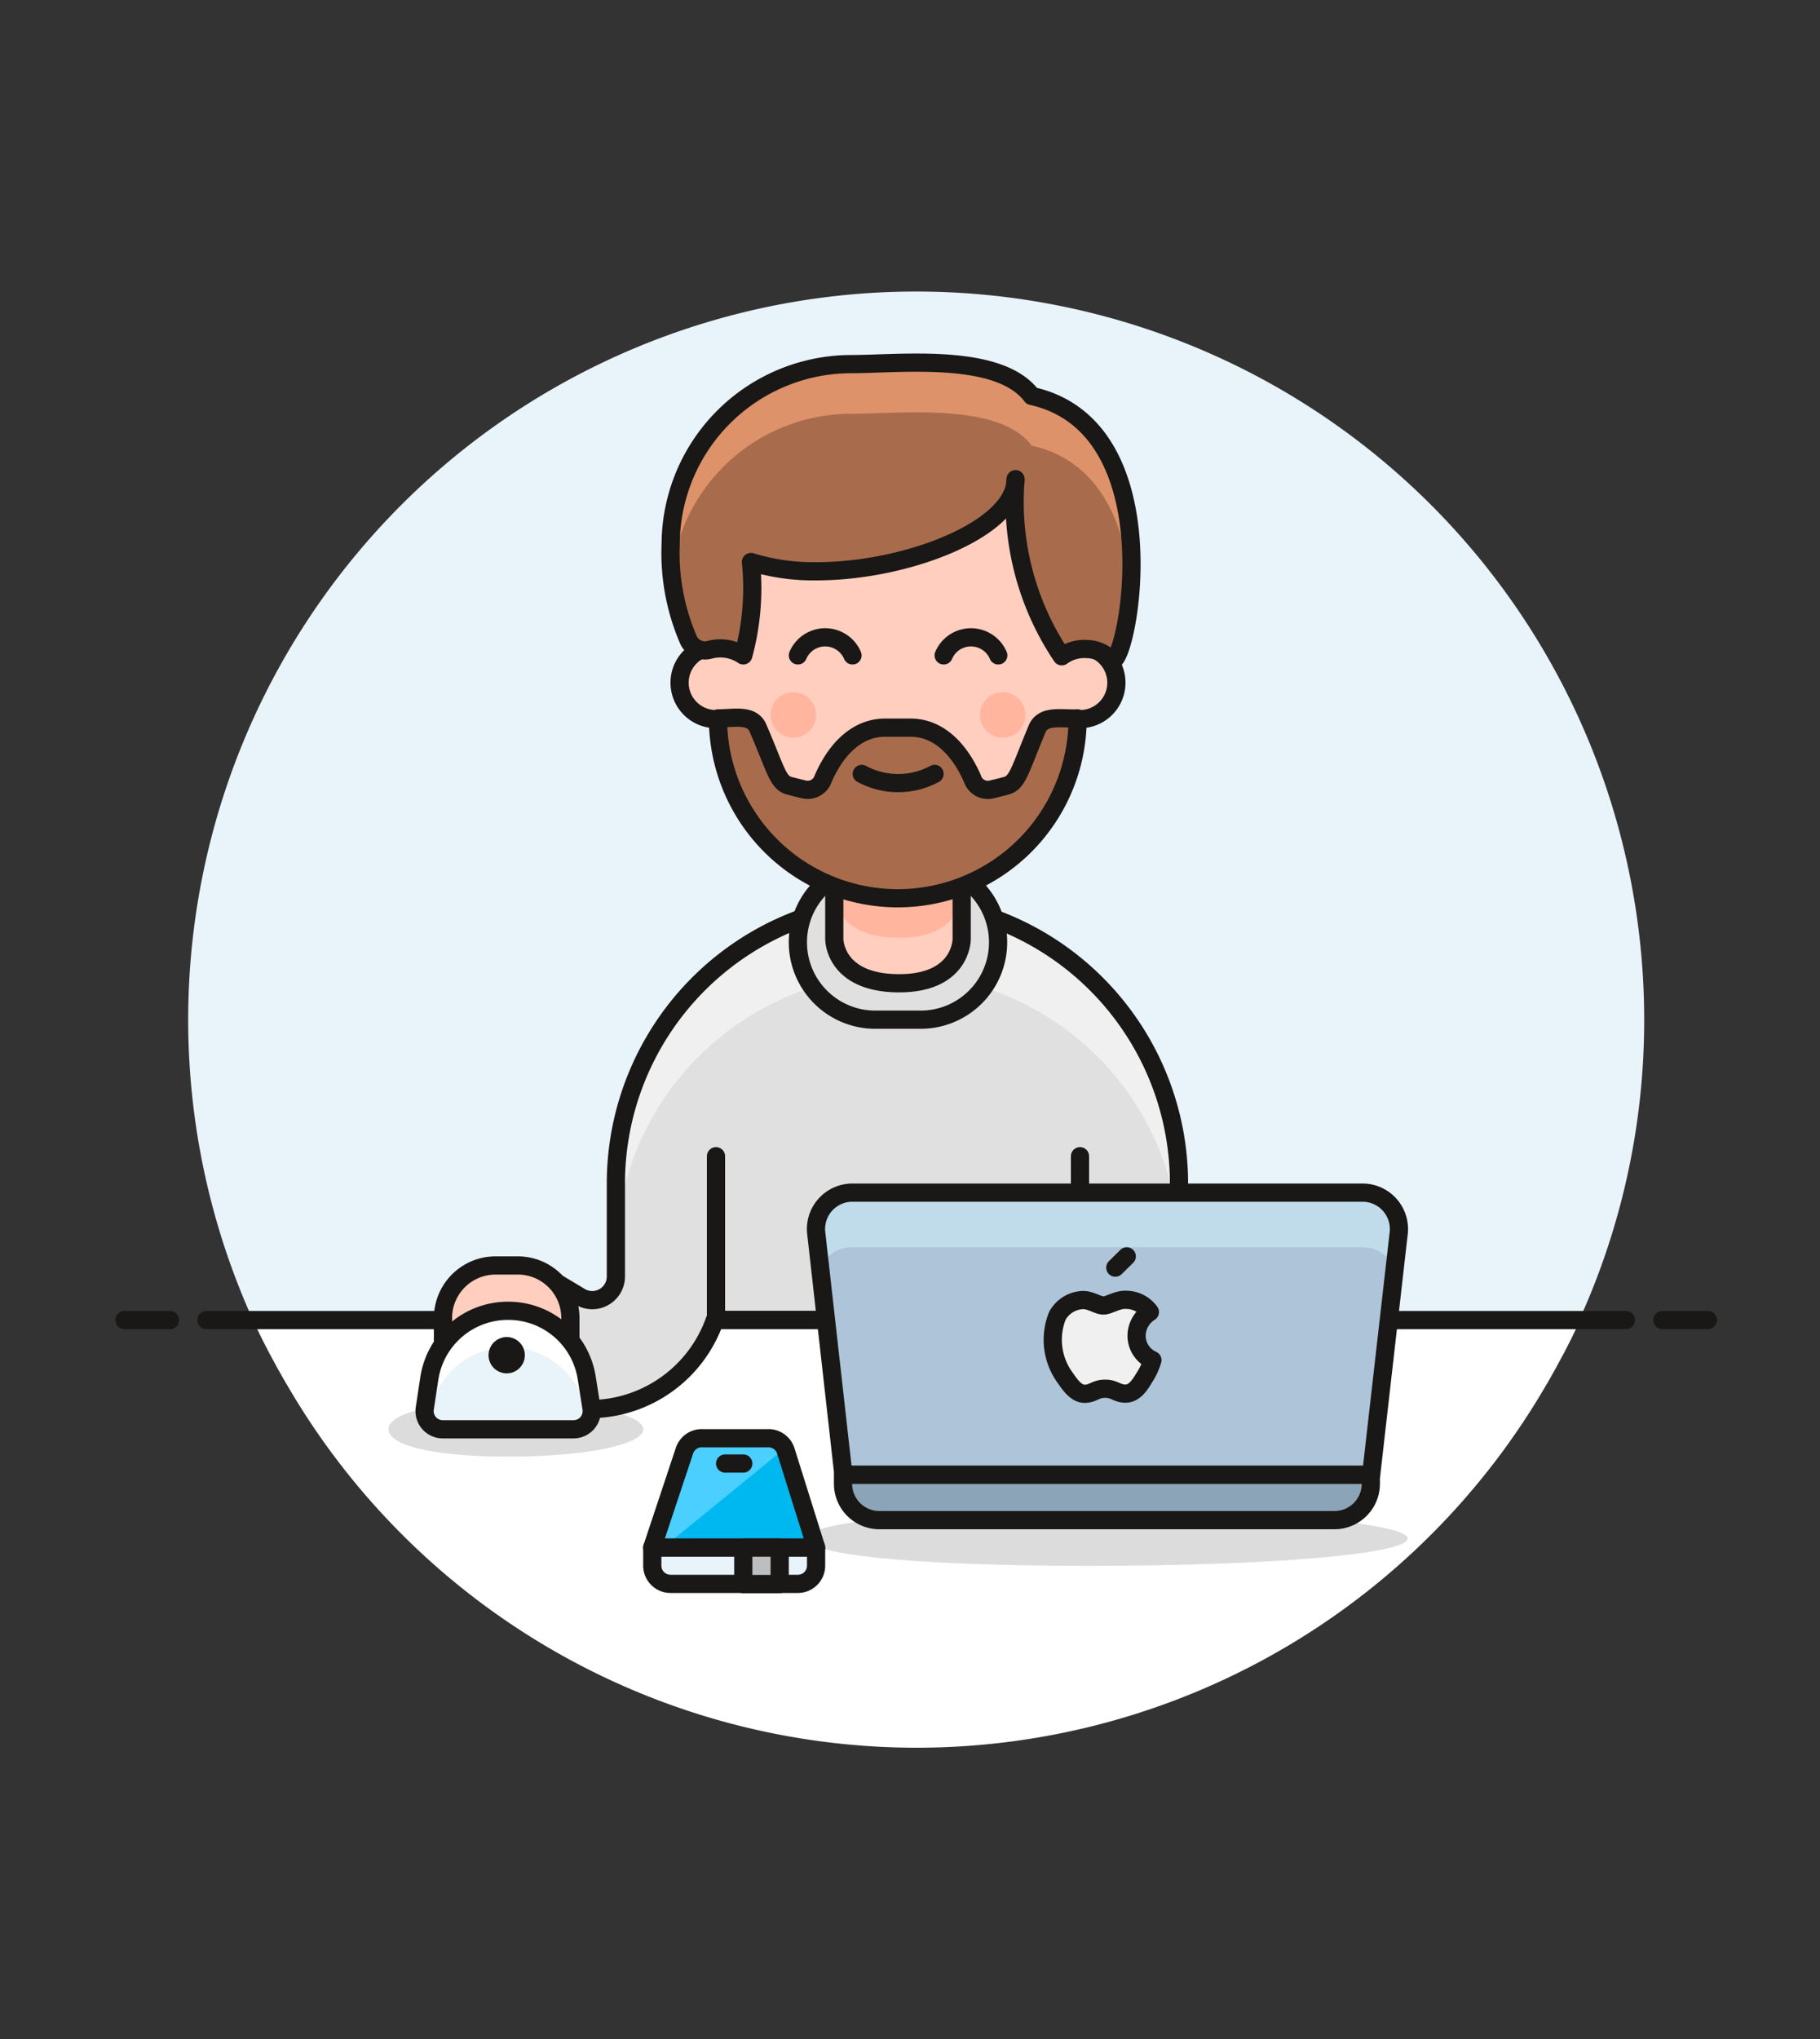 <svg id="Multicolor" xmlns="http://www.w3.org/2000/svg" viewBox="0 0 100 112"><rect x="0" y="0" width="100" height="112" fill="#333333" stroke="none"/><defs><style>.cls-1{fill:#fff;}.cls-16,.cls-2{fill:#e8f4fa;}.cls-13,.cls-3{fill:none;}.cls-10,.cls-13,.cls-14,.cls-15,.cls-16,.cls-19,.cls-20,.cls-3,.cls-7{stroke:#191816;stroke-linejoin:round;}.cls-15,.cls-16,.cls-19,.cls-20,.cls-3{stroke-linecap:round;}.cls-4,.cls-7{fill:#e0e0e0;}.cls-14,.cls-5{fill:#f0f0f0;}.cls-6{fill:#191816;opacity:0.15;}.cls-15,.cls-8{fill:#ffcebf;}.cls-9{fill:#ffb59e;}.cls-10{fill:#8ca4b8;}.cls-11{fill:#adc4d9;}.cls-12{fill:#c0dceb;}.cls-17{fill:#00b8f0;}.cls-18{fill:#4acfff;}.cls-19{fill:#bdbec0;}.cls-20,.cls-21{fill:#a86c4d;}.cls-22{fill:#de926a;}</style></defs><title>63- osx-programmer-male-caucasian</title><g id="Background"><g id="New_Symbol_39-3" data-name="New Symbol 39"><path class="cls-1" d="M50.34,96A40,40,0,0,0,85,76H15.73A40,40,0,0,0,50.34,96Z"/><path class="cls-1" d="M13.9,72.51c.55,1.2,1.17,2.36,1.83,3.5H85c.65-1.14,1.28-2.3,1.82-3.5Z"/><path class="cls-2" d="M90.34,56A40,40,0,1,0,13.9,72.51H86.77A39.73,39.73,0,0,0,90.34,56Z"/><line class="cls-3" x1="11.34" y1="72.51" x2="89.34" y2="72.51"/><line class="cls-3" x1="6.84" y1="72.51" x2="9.34" y2="72.51"/><line class="cls-3" x1="91.34" y1="72.51" x2="93.84" y2="72.51"/></g></g><g id="Scene"><path class="cls-4" d="M49.34,49.51A15.5,15.5,0,0,0,33.84,65v5.15a1.3,1.3,0,0,1-2,1.06l-2-1.2a3,3,0,1,0-3.1,5.16c2,1.22,3.34,2.23,5.73,2.23a7.3,7.3,0,0,0,6.81-4.9h25.5V65A15.5,15.5,0,0,0,49.34,49.51Z"/><path class="cls-5" d="M49.34,49.51A15.5,15.5,0,0,0,33.84,65v4a15.5,15.5,0,0,1,31,0V65A15.5,15.5,0,0,0,49.34,49.51Z"/><path class="cls-3" d="M49.34,49.51A15.5,15.5,0,0,0,33.84,65v5.15a1.3,1.3,0,0,1-2,1.06l-2-1.2a3,3,0,1,0-3.1,5.16c2,1.22,3.34,2.23,5.73,2.23a7.3,7.3,0,0,0,6.81-4.9h25.5V65A15.5,15.5,0,0,0,49.34,49.51Z"/><path class="cls-6" d="M35.34,78.51c0,.83-3.09,1.5-7.43,1.5s-6.57-.67-6.57-1.5S23.58,77,27.91,77,35.34,77.68,35.34,78.51Z"/><path class="cls-7" d="M50.59,47.51h-2.5a4.25,4.25,0,0,0,0,8.5h2.5a4.25,4.25,0,0,0,0-8.5Z"/><line class="cls-3" x1="39.34" y1="72.51" x2="39.34" y2="63.51"/><line class="cls-3" x1="59.34" y1="72.51" x2="59.34" y2="63.51"/><path class="cls-8" d="M45.84,46V51.6s0,2.38,3.5,2.41,3.5-2.41,3.5-2.41V46Z"/><path class="cls-9" d="M45.84,49.11c0,.14.07,2.37,3.5,2.4s3.5-2.26,3.5-2.4V46h-7Z"/><path class="cls-3" d="M45.84,46V51.6s0,2.38,3.5,2.41,3.5-2.41,3.5-2.41V46Z"/><path class="cls-6" d="M77.34,84.51c0,.83-7.28,1.5-17.5,1.5s-15.5-.67-15.5-1.5S49.62,83,59.84,83,77.34,83.68,77.34,84.51Z"/><path class="cls-10" d="M46.32,81h29a0,0,0,0,1,0,0v.5a2,2,0,0,1-2,2h-25a2,2,0,0,1-2-2V81A0,0,0,0,1,46.32,81Z"/><path class="cls-11" d="M75.34,81h-29L44.85,67.75a2,2,0,0,1,2-2.24h28a2,2,0,0,1,2,2.24Z"/><path class="cls-12" d="M45.07,69.69a1.92,1.92,0,0,1,.27-.51,2,2,0,0,1,1.5-.67h28a2,2,0,0,1,1.5.67,2.26,2.26,0,0,1,.27.51l.21-1.94a2,2,0,0,0-2-2.24h-28a2,2,0,0,0-2,2.24Z"/><path class="cls-13" d="M75.34,81h-29L44.85,67.75a2,2,0,0,1,2-2.24h28a2,2,0,0,1,2,2.24Z"/><path class="cls-14" d="M62.45,73.37a1.55,1.55,0,0,1,.73-1.3,1.6,1.6,0,0,0-1.24-.67c-.53-.05-1,.31-1.31.31s-.68-.3-1.12-.3a1.67,1.67,0,0,0-1.41.86,3.54,3.54,0,0,0,.44,3.43c.28.41.62.87,1.07.86s.59-.28,1.11-.28.67.28,1.13.27.75-.42,1-.84a3.64,3.64,0,0,0,.47-1A1.47,1.47,0,0,1,62.45,73.37Z"/><line class="cls-3" x1="61.28" y1="69.63" x2="61.91" y2="69.01"/><path class="cls-15" d="M28.48,69.51H27.2a2.89,2.89,0,0,0-2.86,2.92v2.78a1.2,1.2,0,0,0,.88,1.14,9.43,9.43,0,0,0,5.24,0,1.2,1.2,0,0,0,.88-1.14V72.43A2.89,2.89,0,0,0,28.48,69.51Z"/><path class="cls-1" d="M31.51,78.51H24.34a1,1,0,0,1-1-1.15l.25-1.65A4.37,4.37,0,0,1,27.92,72h0a4.36,4.36,0,0,1,4.32,3.7l.26,1.65A1,1,0,0,1,31.51,78.51Z"/><path class="cls-2" d="M27.92,74a4.37,4.37,0,0,0-4.32,3.7l-.06.38a1,1,0,0,0,.8.42h7.17a1,1,0,0,0,.79-.42l-.06-.38A4.36,4.36,0,0,0,27.92,74Z"/><path class="cls-3" d="M31.51,78.51H24.34a1,1,0,0,1-1-1.15l.25-1.65A4.37,4.37,0,0,1,27.92,72h0a4.36,4.36,0,0,1,4.32,3.7l.26,1.65A1,1,0,0,1,31.51,78.51Z"/><circle class="cls-3" cx="27.84" cy="74.44" r="0.5"/><path class="cls-16" d="M43.84,87h-7a1,1,0,0,1-1-1V85h9v1A1,1,0,0,1,43.84,87Z"/><path class="cls-17" d="M44.84,85h-9l1.77-5.32a1,1,0,0,1,1-.68h3.56a1,1,0,0,1,1,.68Z"/><path class="cls-18" d="M42.12,79H38.56a1,1,0,0,0-1,.68L35.84,85h.61l6.6-5.38A1,1,0,0,0,42.12,79Z"/><path class="cls-3" d="M44.84,85h-9l1.77-5.32a1,1,0,0,1,1-.68h3.56a1,1,0,0,1,1,.68Z"/><line class="cls-3" x1="39.84" y1="80.39" x2="40.84" y2="80.39"/><rect class="cls-19" x="40.84" y="85.01" width="2" height="2"/><path class="cls-15" d="M59.34,35.51V33a10,10,0,0,0-20,0v2.5a2,2,0,0,0,0,4h.12a10,10,0,0,0,19.76,0h.12a2,2,0,0,0,0-4Z"/><circle class="cls-9" cx="43.59" cy="39.27" r="1.25"/><circle class="cls-9" cx="55.09" cy="39.27" r="1.25"/><path class="cls-3" d="M46.84,36a1.63,1.63,0,0,0-3,0"/><path class="cls-3" d="M54.85,36a1.63,1.63,0,0,0-3,0"/><path class="cls-20" d="M57,40c-1,2.39-1.08,3-1.74,3.17l-.76.19a.89.89,0,0,1-1.07-.59c-.67-1.53-1.8-2.8-3.4-2.8h-1.4c-1.6,0-2.74,1.27-3.4,2.8a.9.9,0,0,1-1.07.59l-.76-.19c-.67-.17-.72-.78-1.75-3.17-.33-.79-1.31-.54-2.2-.54a9.88,9.88,0,1,0,19.76,0C58.33,39.5,57.35,39.25,57,40Z"/><path class="cls-21" d="M39,35.69a1,1,0,0,1-1.15-.49,12,12,0,0,1-1-5.31A9.93,9.93,0,0,1,46.77,20c2.7,0,8.12-.65,9.92,1.75,7.92,1.76,5.16,15.3,4.36,14.49a1.9,1.9,0,0,0-1.35-.59,2.09,2.09,0,0,0-1.36.4,15.2,15.2,0,0,1-2.54-9.73c0,2.71-5.93,5.06-10.94,5.06a11.64,11.64,0,0,1-3.6-.51A14.07,14.07,0,0,1,40.84,36,2.26,2.26,0,0,0,39,35.69Z"/><path class="cls-22" d="M46.77,22.73c2.7,0,8.12-.65,9.92,1.75,3.83.85,5.16,4.46,5.43,7.86.29-3.92-.52-9.53-5.43-10.63-1.8-2.4-7.22-1.75-9.92-1.75a9.93,9.93,0,0,0-9.93,9.93c0,.53,0,1.08.07,1.62A9.92,9.92,0,0,1,46.77,22.73Z"/><path class="cls-3" d="M47.35,42.51a4.21,4.21,0,0,0,4,0"/><path class="cls-3" d="M39,35.69a1,1,0,0,1-1.15-.49,12,12,0,0,1-1-5.31A9.93,9.93,0,0,1,46.77,20c2.7,0,8.12-.65,9.92,1.75,7.92,1.76,5.16,15.3,4.36,14.49a1.9,1.9,0,0,0-1.35-.59,2.09,2.09,0,0,0-1.36.4,15.2,15.2,0,0,1-2.54-9.73c0,2.71-5.93,5.06-10.94,5.06a11.64,11.64,0,0,1-3.6-.51A14.07,14.07,0,0,1,40.84,36,2.26,2.26,0,0,0,39,35.69Z"/></g></svg>